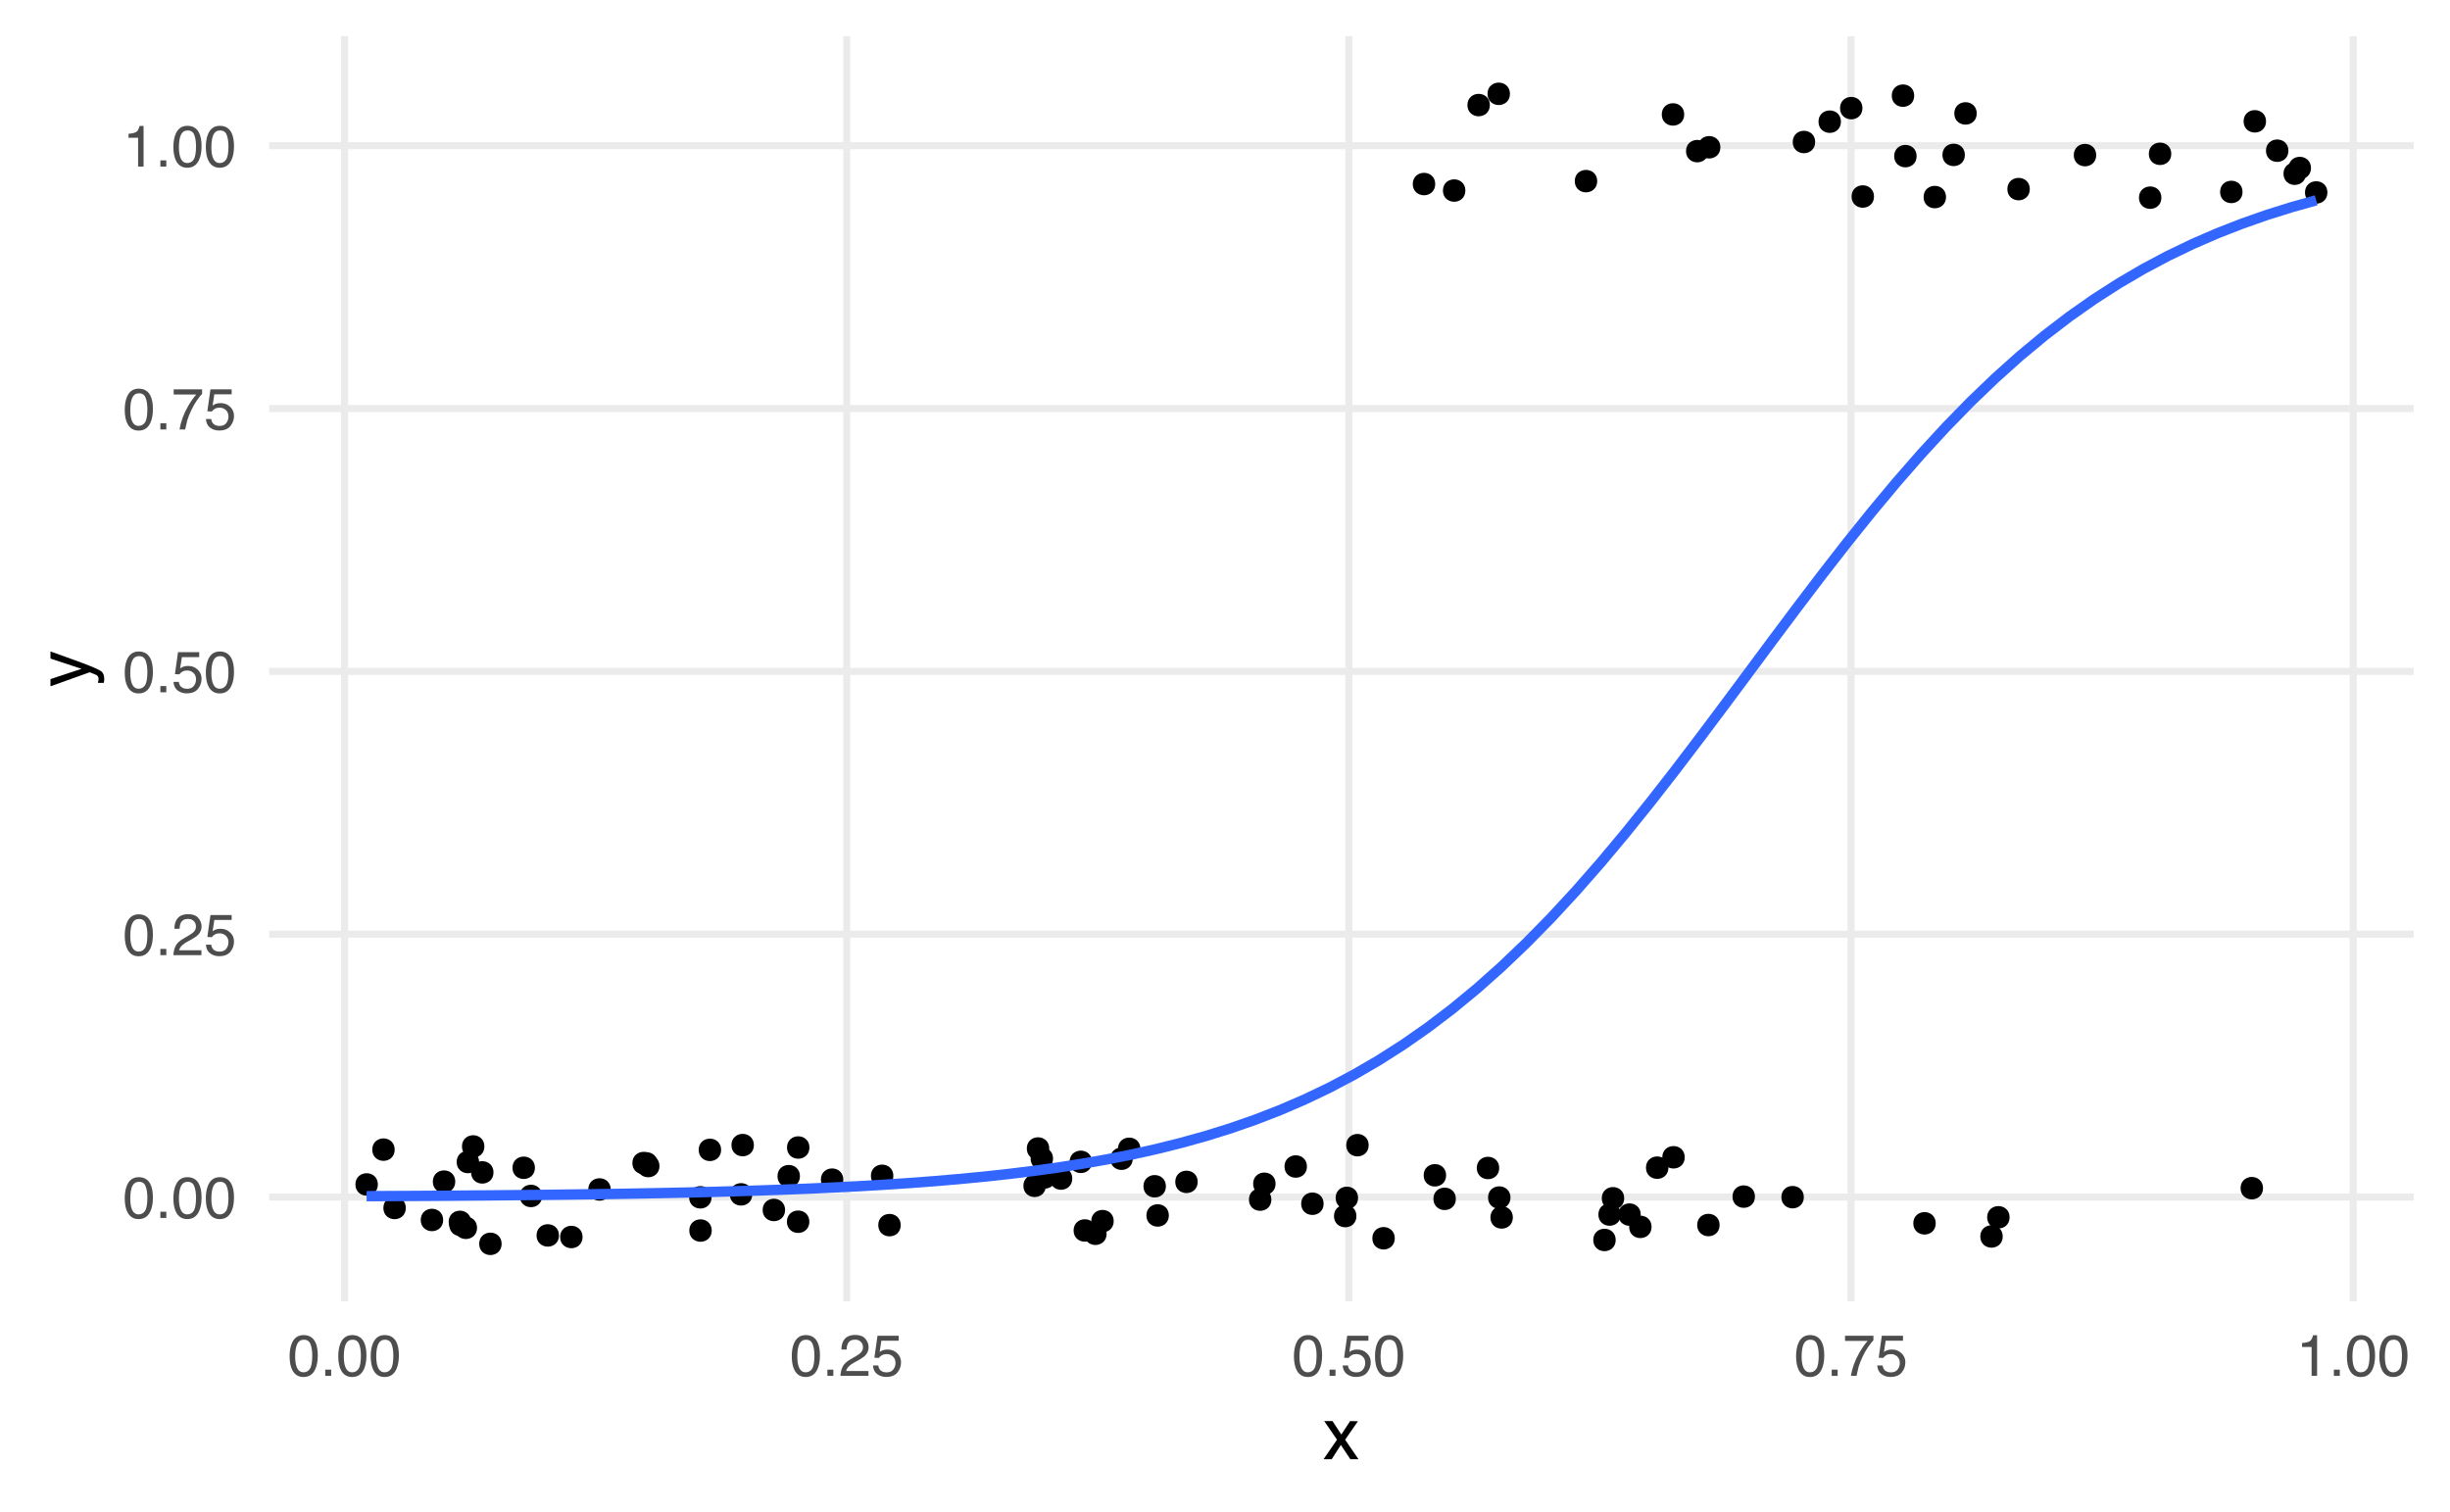 <?xml version="1.0" encoding="UTF-8"?>
<svg xmlns="http://www.w3.org/2000/svg" xmlns:xlink="http://www.w3.org/1999/xlink" width="504pt" height="311pt" viewBox="0 0 504 311" version="1.1">
<defs>
<g>
<symbol overflow="visible" id="glyph0-0">
<path style="stroke:none;" d="M 0.391 0 L 0.391 -8.609 L 7.219 -8.609 L 7.219 0 Z M 6.141 -1.078 L 6.141 -7.531 L 1.469 -7.531 L 1.469 -1.078 Z M 6.141 -1.078 "/>
</symbol>
<symbol overflow="visible" id="glyph0-1">
<path style="stroke:none;" d="M 3.25 -8.391 C 4.332 -8.391 5.117 -7.941 5.609 -7.047 C 5.984 -6.359 6.172 -5.41 6.172 -4.203 C 6.172 -3.066 6 -2.125 5.656 -1.375 C 5.164 -0.301 4.359 0.234 3.234 0.234 C 2.234 0.234 1.484 -0.203 0.984 -1.078 C 0.578 -1.816 0.375 -2.801 0.375 -4.031 C 0.375 -4.977 0.5 -5.797 0.75 -6.484 C 1.207 -7.754 2.039 -8.391 3.25 -8.391 Z M 3.234 -0.734 C 3.785 -0.734 4.223 -0.973 4.547 -1.453 C 4.867 -1.941 5.031 -2.848 5.031 -4.172 C 5.031 -5.117 4.91 -5.898 4.672 -6.516 C 4.441 -7.129 3.988 -7.438 3.312 -7.438 C 2.688 -7.438 2.227 -7.145 1.938 -6.562 C 1.656 -5.977 1.516 -5.117 1.516 -3.984 C 1.516 -3.129 1.609 -2.441 1.797 -1.922 C 2.078 -1.129 2.555 -0.734 3.234 -0.734 Z M 3.234 -0.734 "/>
</symbol>
<symbol overflow="visible" id="glyph0-2">
<path style="stroke:none;" d="M 1.031 -1.281 L 2.25 -1.281 L 2.25 0 L 1.031 0 Z M 1.031 -1.281 "/>
</symbol>
<symbol overflow="visible" id="glyph0-3">
<path style="stroke:none;" d="M 0.375 0 C 0.414 -0.719 0.566 -1.344 0.828 -1.875 C 1.086 -2.414 1.594 -2.906 2.344 -3.344 L 3.469 -4 C 3.969 -4.289 4.32 -4.539 4.531 -4.75 C 4.852 -5.07 5.016 -5.441 5.016 -5.859 C 5.016 -6.348 4.863 -6.734 4.562 -7.016 C 4.27 -7.305 3.883 -7.453 3.406 -7.453 C 2.676 -7.453 2.176 -7.18 1.906 -6.641 C 1.75 -6.336 1.664 -5.93 1.656 -5.422 L 0.578 -5.422 C 0.586 -6.148 0.723 -6.742 0.984 -7.203 C 1.441 -8.016 2.25 -8.422 3.406 -8.422 C 4.363 -8.422 5.062 -8.16 5.5 -7.641 C 5.945 -7.117 6.172 -6.539 6.172 -5.906 C 6.172 -5.238 5.938 -4.664 5.469 -4.188 C 5.195 -3.906 4.707 -3.566 4 -3.172 L 3.188 -2.734 C 2.812 -2.523 2.516 -2.32 2.297 -2.125 C 1.898 -1.789 1.648 -1.414 1.547 -1 L 6.141 -1 L 6.141 0 Z M 0.375 0 "/>
</symbol>
<symbol overflow="visible" id="glyph0-4">
<path style="stroke:none;" d="M 1.484 -2.141 C 1.555 -1.535 1.836 -1.117 2.328 -0.891 C 2.578 -0.773 2.863 -0.719 3.188 -0.719 C 3.812 -0.719 4.273 -0.914 4.578 -1.312 C 4.879 -1.707 5.031 -2.148 5.031 -2.641 C 5.031 -3.223 4.848 -3.676 4.484 -4 C 4.129 -4.32 3.703 -4.484 3.203 -4.484 C 2.836 -4.484 2.523 -4.41 2.266 -4.266 C 2.004 -4.129 1.785 -3.938 1.609 -3.688 L 0.688 -3.734 L 1.328 -8.25 L 5.688 -8.25 L 5.688 -7.234 L 2.125 -7.234 L 1.766 -4.906 C 1.961 -5.051 2.148 -5.16 2.328 -5.234 C 2.641 -5.359 3 -5.422 3.406 -5.422 C 4.176 -5.422 4.828 -5.172 5.359 -4.672 C 5.898 -4.18 6.172 -3.555 6.172 -2.797 C 6.172 -2.004 5.922 -1.301 5.422 -0.688 C 4.93 -0.082 4.148 0.219 3.078 0.219 C 2.398 0.219 1.797 0.023 1.266 -0.359 C 0.742 -0.742 0.453 -1.336 0.391 -2.141 Z M 1.484 -2.141 "/>
</symbol>
<symbol overflow="visible" id="glyph0-5">
<path style="stroke:none;" d="M 6.281 -8.25 L 6.281 -7.328 C 6.008 -7.066 5.648 -6.613 5.203 -5.969 C 4.754 -5.32 4.359 -4.625 4.016 -3.875 C 3.672 -3.133 3.41 -2.469 3.234 -1.875 C 3.129 -1.488 2.984 -0.863 2.797 0 L 1.641 0 C 1.898 -1.602 2.484 -3.195 3.391 -4.781 C 3.93 -5.707 4.492 -6.508 5.078 -7.188 L 0.438 -7.188 L 0.438 -8.25 Z M 6.281 -8.25 "/>
</symbol>
<symbol overflow="visible" id="glyph0-6">
<path style="stroke:none;" d="M 1.156 -5.938 L 1.156 -6.75 C 1.914 -6.82 2.441 -6.945 2.734 -7.125 C 3.035 -7.301 3.266 -7.711 3.422 -8.359 L 4.25 -8.359 L 4.25 0 L 3.125 0 L 3.125 -5.938 Z M 1.156 -5.938 "/>
</symbol>
<symbol overflow="visible" id="glyph1-0">
<path style="stroke:none;" d="M 0.484 0 L 0.484 -10.766 L 9.031 -10.766 L 9.031 0 Z M 7.672 -1.344 L 7.672 -9.406 L 1.828 -9.406 L 1.828 -1.344 Z M 7.672 -1.344 "/>
</symbol>
<symbol overflow="visible" id="glyph1-1">
<path style="stroke:none;" d="M 0.219 -7.844 L 1.922 -7.844 L 3.734 -5.078 L 5.547 -7.844 L 7.156 -7.812 L 4.516 -4.016 L 7.266 0 L 5.594 0 L 3.641 -2.938 L 1.75 0 L 0.078 0 L 2.844 -4.016 Z M 0.219 -7.844 "/>
</symbol>
<symbol overflow="visible" id="glyph2-0">
<path style="stroke:none;" d="M 0 -0.484 L -10.766 -0.484 L -10.766 -9.031 L 0 -9.031 Z M -1.344 -7.672 L -9.406 -7.672 L -9.406 -1.828 L -1.344 -1.828 Z M -1.344 -7.672 "/>
</symbol>
<symbol overflow="visible" id="glyph2-1">
<path style="stroke:none;" d="M -7.844 -5.859 L -7.844 -7.328 C -7.344 -7.141 -6.195 -6.727 -4.406 -6.094 C -3.051 -5.613 -1.953 -5.211 -1.109 -4.891 C 0.891 -4.129 2.109 -3.594 2.547 -3.281 C 2.992 -2.969 3.219 -2.426 3.219 -1.656 C 3.219 -1.477 3.207 -1.336 3.188 -1.234 C 3.176 -1.129 3.148 -1.004 3.109 -0.859 L 1.906 -0.859 C 1.969 -1.086 2.004 -1.254 2.016 -1.359 C 2.035 -1.461 2.047 -1.555 2.047 -1.641 C 2.047 -1.879 2.004 -2.055 1.922 -2.172 C 1.848 -2.285 1.754 -2.383 1.641 -2.469 C 1.598 -2.488 1.395 -2.57 1.031 -2.719 C 0.664 -2.875 0.398 -2.984 0.234 -3.047 L -7.844 -0.156 L -7.844 -1.641 L -1.453 -3.75 Z M -8.031 -3.75 Z M -8.031 -3.75 "/>
</symbol>
</g>
<clipPath id="clip1">
  <path d="M 55.367 245 L 496.531 245 L 496.531 247 L 55.367 247 Z M 55.367 245 "/>
</clipPath>
<clipPath id="clip2">
  <path d="M 55.367 191 L 496.531 191 L 496.531 193 L 55.367 193 Z M 55.367 191 "/>
</clipPath>
<clipPath id="clip3">
  <path d="M 55.367 137 L 496.531 137 L 496.531 139 L 55.367 139 Z M 55.367 137 "/>
</clipPath>
<clipPath id="clip4">
  <path d="M 55.367 83 L 496.531 83 L 496.531 85 L 55.367 85 Z M 55.367 83 "/>
</clipPath>
<clipPath id="clip5">
  <path d="M 55.367 29 L 496.531 29 L 496.531 31 L 55.367 31 Z M 55.367 29 "/>
</clipPath>
<clipPath id="clip6">
  <path d="M 70 7.473 L 72 7.473 L 72 267.73 L 70 267.73 Z M 70 7.473 "/>
</clipPath>
<clipPath id="clip7">
  <path d="M 173 7.473 L 175 7.473 L 175 267.73 L 173 267.73 Z M 173 7.473 "/>
</clipPath>
<clipPath id="clip8">
  <path d="M 276 7.473 L 279 7.473 L 279 267.73 L 276 267.73 Z M 276 7.473 "/>
</clipPath>
<clipPath id="clip9">
  <path d="M 380 7.473 L 382 7.473 L 382 267.73 L 380 267.73 Z M 380 7.473 "/>
</clipPath>
<clipPath id="clip10">
  <path d="M 483 7.473 L 485 7.473 L 485 267.73 L 483 267.73 Z M 483 7.473 "/>
</clipPath>
</defs>
<g id="surface154">
<rect x="0" y="0" width="504" height="311" style="fill:rgb(100%,100%,100%);fill-opacity:1;stroke:none;"/>
<g clip-path="url(#clip1)" clip-rule="nonzero">
<path style="fill:none;stroke-width:1.455;stroke-linecap:butt;stroke-linejoin:round;stroke:rgb(92.157%,92.157%,92.157%);stroke-opacity:1;stroke-miterlimit:10;" d="M 55.367 246.27 L 496.527 246.27 "/>
</g>
<g clip-path="url(#clip2)" clip-rule="nonzero">
<path style="fill:none;stroke-width:1.455;stroke-linecap:butt;stroke-linejoin:round;stroke:rgb(92.157%,92.157%,92.157%);stroke-opacity:1;stroke-miterlimit:10;" d="M 55.367 192.195 L 496.527 192.195 "/>
</g>
<g clip-path="url(#clip3)" clip-rule="nonzero">
<path style="fill:none;stroke-width:1.455;stroke-linecap:butt;stroke-linejoin:round;stroke:rgb(92.157%,92.157%,92.157%);stroke-opacity:1;stroke-miterlimit:10;" d="M 55.367 138.121 L 496.527 138.121 "/>
</g>
<g clip-path="url(#clip4)" clip-rule="nonzero">
<path style="fill:none;stroke-width:1.455;stroke-linecap:butt;stroke-linejoin:round;stroke:rgb(92.157%,92.157%,92.157%);stroke-opacity:1;stroke-miterlimit:10;" d="M 55.367 84.047 L 496.527 84.047 "/>
</g>
<g clip-path="url(#clip5)" clip-rule="nonzero">
<path style="fill:none;stroke-width:1.455;stroke-linecap:butt;stroke-linejoin:round;stroke:rgb(92.157%,92.157%,92.157%);stroke-opacity:1;stroke-miterlimit:10;" d="M 55.367 29.973 L 496.527 29.973 "/>
</g>
<g clip-path="url(#clip6)" clip-rule="nonzero">
<path style="fill:none;stroke-width:1.455;stroke-linecap:butt;stroke-linejoin:round;stroke:rgb(92.157%,92.157%,92.157%);stroke-opacity:1;stroke-miterlimit:10;" d="M 70.883 267.727 L 70.883 7.473 "/>
</g>
<g clip-path="url(#clip7)" clip-rule="nonzero">
<path style="fill:none;stroke-width:1.455;stroke-linecap:butt;stroke-linejoin:round;stroke:rgb(92.157%,92.157%,92.157%);stroke-opacity:1;stroke-miterlimit:10;" d="M 174.184 267.727 L 174.184 7.473 "/>
</g>
<g clip-path="url(#clip8)" clip-rule="nonzero">
<path style="fill:none;stroke-width:1.455;stroke-linecap:butt;stroke-linejoin:round;stroke:rgb(92.157%,92.157%,92.157%);stroke-opacity:1;stroke-miterlimit:10;" d="M 277.484 267.727 L 277.484 7.473 "/>
</g>
<g clip-path="url(#clip9)" clip-rule="nonzero">
<path style="fill:none;stroke-width:1.455;stroke-linecap:butt;stroke-linejoin:round;stroke:rgb(92.157%,92.157%,92.157%);stroke-opacity:1;stroke-miterlimit:10;" d="M 380.785 267.727 L 380.785 7.473 "/>
</g>
<g clip-path="url(#clip10)" clip-rule="nonzero">
<path style="fill:none;stroke-width:1.455;stroke-linecap:butt;stroke-linejoin:round;stroke:rgb(92.157%,92.157%,92.157%);stroke-opacity:1;stroke-miterlimit:10;" d="M 484.086 267.727 L 484.086 7.473 "/>
</g>
<path style="fill-rule:nonzero;fill:rgb(0%,0%,0%);fill-opacity:1;stroke-width:0.709;stroke-linecap:round;stroke-linejoin:round;stroke:rgb(0%,0%,0%);stroke-opacity:1;stroke-miterlimit:10;" d="M 470.406 31.004 C 470.406 33.609 466.496 33.609 466.496 31.004 C 466.496 28.395 470.406 28.395 470.406 31.004 "/>
<path style="fill-rule:nonzero;fill:rgb(0%,0%,0%);fill-opacity:1;stroke-width:0.709;stroke-linecap:round;stroke-linejoin:round;stroke:rgb(0%,0%,0%);stroke-opacity:1;stroke-miterlimit:10;" d="M 239.488 244.055 C 239.488 246.66 235.578 246.66 235.578 244.055 C 235.578 241.449 239.488 241.449 239.488 244.055 "/>
<path style="fill-rule:nonzero;fill:rgb(0%,0%,0%);fill-opacity:1;stroke-width:0.709;stroke-linecap:round;stroke-linejoin:round;stroke:rgb(0%,0%,0%);stroke-opacity:1;stroke-miterlimit:10;" d="M 227.297 253.828 C 227.297 256.434 223.387 256.434 223.387 253.828 C 223.387 251.223 227.297 251.223 227.297 253.828 "/>
<path style="fill-rule:nonzero;fill:rgb(0%,0%,0%);fill-opacity:1;stroke-width:0.709;stroke-linecap:round;stroke-linejoin:round;stroke:rgb(0%,0%,0%);stroke-opacity:1;stroke-miterlimit:10;" d="M 134.918 239.348 C 134.918 241.957 131.008 241.957 131.008 239.348 C 131.008 236.742 134.918 236.742 134.918 239.348 "/>
<path style="fill-rule:nonzero;fill:rgb(0%,0%,0%);fill-opacity:1;stroke-width:0.709;stroke-linecap:round;stroke-linejoin:round;stroke:rgb(0%,0%,0%);stroke-opacity:1;stroke-miterlimit:10;" d="M 299.137 246.641 C 299.137 249.25 295.227 249.25 295.227 246.641 C 295.227 244.035 299.137 244.035 299.137 246.641 "/>
<path style="fill-rule:nonzero;fill:rgb(0%,0%,0%);fill-opacity:1;stroke-width:0.709;stroke-linecap:round;stroke-linejoin:round;stroke:rgb(0%,0%,0%);stroke-opacity:1;stroke-miterlimit:10;" d="M 444.277 40.668 C 444.277 43.273 440.367 43.273 440.367 40.668 C 440.367 38.062 444.277 38.062 444.277 40.668 "/>
<path style="fill-rule:nonzero;fill:rgb(0%,0%,0%);fill-opacity:1;stroke-width:0.709;stroke-linecap:round;stroke-linejoin:round;stroke:rgb(0%,0%,0%);stroke-opacity:1;stroke-miterlimit:10;" d="M 102.84 255.898 C 102.84 258.504 98.93 258.504 98.93 255.898 C 98.93 253.293 102.84 253.293 102.84 255.898 "/>
<path style="fill-rule:nonzero;fill:rgb(0%,0%,0%);fill-opacity:1;stroke-width:0.709;stroke-linecap:round;stroke-linejoin:round;stroke:rgb(0%,0%,0%);stroke-opacity:1;stroke-miterlimit:10;" d="M 77.379 243.68 C 77.379 246.285 73.469 246.285 73.469 243.68 C 73.469 241.07 77.379 241.07 77.379 243.68 "/>
<path style="fill-rule:nonzero;fill:rgb(0%,0%,0%);fill-opacity:1;stroke-width:0.709;stroke-linecap:round;stroke-linejoin:round;stroke:rgb(0%,0%,0%);stroke-opacity:1;stroke-miterlimit:10;" d="M 125.281 244.711 C 125.281 247.316 121.371 247.316 121.371 244.711 C 121.371 242.105 125.281 242.105 125.281 244.711 "/>
<path style="fill-rule:nonzero;fill:rgb(0%,0%,0%);fill-opacity:1;stroke-width:0.709;stroke-linecap:round;stroke-linejoin:round;stroke:rgb(0%,0%,0%);stroke-opacity:1;stroke-miterlimit:10;" d="M 114.641 254.168 C 114.641 256.773 110.73 256.773 110.73 254.168 C 110.73 251.562 114.641 251.562 114.641 254.168 "/>
<path style="fill-rule:nonzero;fill:rgb(0%,0%,0%);fill-opacity:1;stroke-width:0.709;stroke-linecap:round;stroke-linejoin:round;stroke:rgb(0%,0%,0%);stroke-opacity:1;stroke-miterlimit:10;" d="M 83.129 248.523 C 83.129 251.129 79.219 251.129 79.219 248.523 C 79.219 245.918 83.129 245.918 83.129 248.523 "/>
<path style="fill-rule:nonzero;fill:rgb(0%,0%,0%);fill-opacity:1;stroke-width:0.709;stroke-linecap:round;stroke-linejoin:round;stroke:rgb(0%,0%,0%);stroke-opacity:1;stroke-miterlimit:10;" d="M 214.789 243.961 C 214.789 246.57 210.879 246.57 210.879 243.961 C 210.879 241.355 214.789 241.355 214.789 243.961 "/>
<path style="fill-rule:nonzero;fill:rgb(0%,0%,0%);fill-opacity:1;stroke-width:0.709;stroke-linecap:round;stroke-linejoin:round;stroke:rgb(0%,0%,0%);stroke-opacity:1;stroke-miterlimit:10;" d="M 109.688 240.25 C 109.688 242.855 105.777 242.855 105.777 240.25 C 105.777 237.645 109.688 237.645 109.688 240.25 "/>
<path style="fill-rule:nonzero;fill:rgb(0%,0%,0%);fill-opacity:1;stroke-width:0.709;stroke-linecap:round;stroke-linejoin:round;stroke:rgb(0%,0%,0%);stroke-opacity:1;stroke-miterlimit:10;" d="M 216.273 238.348 C 216.273 240.953 212.363 240.953 212.363 238.348 C 212.363 235.742 216.273 235.742 216.273 238.348 "/>
<path style="fill-rule:nonzero;fill:rgb(0%,0%,0%);fill-opacity:1;stroke-width:0.709;stroke-linecap:round;stroke-linejoin:round;stroke:rgb(0%,0%,0%);stroke-opacity:1;stroke-miterlimit:10;" d="M 382.781 22.242 C 382.781 24.852 378.875 24.852 378.875 22.242 C 378.875 19.637 382.781 19.637 382.781 22.242 "/>
<path style="fill-rule:nonzero;fill:rgb(0%,0%,0%);fill-opacity:1;stroke-width:0.709;stroke-linecap:round;stroke-linejoin:round;stroke:rgb(0%,0%,0%);stroke-opacity:1;stroke-miterlimit:10;" d="M 271.934 247.648 C 271.934 250.254 268.023 250.254 268.023 247.648 C 268.023 245.039 271.934 245.039 271.934 247.648 "/>
<path style="fill-rule:nonzero;fill:rgb(0%,0%,0%);fill-opacity:1;stroke-width:0.709;stroke-linecap:round;stroke-linejoin:round;stroke:rgb(0%,0%,0%);stroke-opacity:1;stroke-miterlimit:10;" d="M 183.422 241.902 C 183.422 244.508 179.512 244.508 179.512 241.902 C 179.512 239.297 183.422 239.297 183.422 241.902 "/>
<path style="fill-rule:nonzero;fill:rgb(0%,0%,0%);fill-opacity:1;stroke-width:0.709;stroke-linecap:round;stroke-linejoin:round;stroke:rgb(0%,0%,0%);stroke-opacity:1;stroke-miterlimit:10;" d="M 385.156 40.43 C 385.156 43.035 381.246 43.035 381.246 40.43 C 381.246 37.82 385.156 37.82 385.156 40.43 "/>
<path style="fill-rule:nonzero;fill:rgb(0%,0%,0%);fill-opacity:1;stroke-width:0.709;stroke-linecap:round;stroke-linejoin:round;stroke:rgb(0%,0%,0%);stroke-opacity:1;stroke-miterlimit:10;" d="M 93.301 243.098 C 93.301 245.703 89.391 245.703 89.391 243.098 C 89.391 240.488 93.301 240.488 93.301 243.098 "/>
<path style="fill-rule:nonzero;fill:rgb(0%,0%,0%);fill-opacity:1;stroke-width:0.709;stroke-linecap:round;stroke-linejoin:round;stroke:rgb(0%,0%,0%);stroke-opacity:1;stroke-miterlimit:10;" d="M 399.973 40.543 C 399.973 43.148 396.062 43.148 396.062 40.543 C 396.062 37.938 399.973 37.938 399.973 40.543 "/>
<path style="fill-rule:nonzero;fill:rgb(0%,0%,0%);fill-opacity:1;stroke-width:0.709;stroke-linecap:round;stroke-linejoin:round;stroke:rgb(0%,0%,0%);stroke-opacity:1;stroke-miterlimit:10;" d="M 262.051 243.539 C 262.051 246.145 258.141 246.145 258.141 243.539 C 258.141 240.934 262.051 240.934 262.051 243.539 "/>
<path style="fill-rule:nonzero;fill:rgb(0%,0%,0%);fill-opacity:1;stroke-width:0.709;stroke-linecap:round;stroke-linejoin:round;stroke:rgb(0%,0%,0%);stroke-opacity:1;stroke-miterlimit:10;" d="M 166.16 236.082 C 166.16 238.688 162.25 238.688 162.25 236.082 C 162.25 233.477 166.16 233.477 166.16 236.082 "/>
<path style="fill-rule:nonzero;fill:rgb(0%,0%,0%);fill-opacity:1;stroke-width:0.709;stroke-linecap:round;stroke-linejoin:round;stroke:rgb(0%,0%,0%);stroke-opacity:1;stroke-miterlimit:10;" d="M 279.023 246.441 C 279.023 249.047 275.113 249.047 275.113 246.441 C 275.113 243.836 279.023 243.836 279.023 246.441 "/>
<path style="fill-rule:nonzero;fill:rgb(0%,0%,0%);fill-opacity:1;stroke-width:0.709;stroke-linecap:round;stroke-linejoin:round;stroke:rgb(0%,0%,0%);stroke-opacity:1;stroke-miterlimit:10;" d="M 413.051 250.438 C 413.051 253.043 409.141 253.043 409.141 250.438 C 409.141 247.832 413.051 247.832 413.051 250.438 "/>
<path style="fill-rule:nonzero;fill:rgb(0%,0%,0%);fill-opacity:1;stroke-width:0.709;stroke-linecap:round;stroke-linejoin:round;stroke:rgb(0%,0%,0%);stroke-opacity:1;stroke-miterlimit:10;" d="M 146.027 246.324 C 146.027 248.934 142.117 248.934 142.117 246.324 C 142.117 243.719 146.027 243.719 146.027 246.324 "/>
<path style="fill-rule:nonzero;fill:rgb(0%,0%,0%);fill-opacity:1;stroke-width:0.709;stroke-linecap:round;stroke-linejoin:round;stroke:rgb(0%,0%,0%);stroke-opacity:1;stroke-miterlimit:10;" d="M 393.426 19.68 C 393.426 22.285 389.516 22.285 389.516 19.68 C 389.516 17.07 393.426 17.07 393.426 19.68 "/>
<path style="fill-rule:nonzero;fill:rgb(0%,0%,0%);fill-opacity:1;stroke-width:0.709;stroke-linecap:round;stroke-linejoin:round;stroke:rgb(0%,0%,0%);stroke-opacity:1;stroke-miterlimit:10;" d="M 294.891 37.863 C 294.891 40.473 290.98 40.473 290.98 37.863 C 290.98 35.258 294.891 35.258 294.891 37.863 "/>
<path style="fill-rule:nonzero;fill:rgb(0%,0%,0%);fill-opacity:1;stroke-width:0.709;stroke-linecap:round;stroke-linejoin:round;stroke:rgb(0%,0%,0%);stroke-opacity:1;stroke-miterlimit:10;" d="M 147.992 236.566 C 147.992 239.172 144.082 239.172 144.082 236.566 C 144.082 233.961 147.992 233.961 147.992 236.566 "/>
<path style="fill-rule:nonzero;fill:rgb(0%,0%,0%);fill-opacity:1;stroke-width:0.709;stroke-linecap:round;stroke-linejoin:round;stroke:rgb(0%,0%,0%);stroke-opacity:1;stroke-miterlimit:10;" d="M 353.555 30.301 C 353.555 32.906 349.648 32.906 349.648 30.301 C 349.648 27.695 353.555 27.695 353.555 30.301 "/>
<path style="fill-rule:nonzero;fill:rgb(0%,0%,0%);fill-opacity:1;stroke-width:0.709;stroke-linecap:round;stroke-linejoin:round;stroke:rgb(0%,0%,0%);stroke-opacity:1;stroke-miterlimit:10;" d="M 308.055 240.293 C 308.055 242.898 304.148 242.898 304.148 240.293 C 304.148 237.688 308.055 237.688 308.055 240.293 "/>
<path style="fill-rule:nonzero;fill:rgb(0%,0%,0%);fill-opacity:1;stroke-width:0.709;stroke-linecap:round;stroke-linejoin:round;stroke:rgb(0%,0%,0%);stroke-opacity:1;stroke-miterlimit:10;" d="M 460.969 39.488 C 460.969 42.094 457.059 42.094 457.059 39.488 C 457.059 36.883 460.969 36.883 460.969 39.488 "/>
<path style="fill-rule:nonzero;fill:rgb(0%,0%,0%);fill-opacity:1;stroke-width:0.709;stroke-linecap:round;stroke-linejoin:round;stroke:rgb(0%,0%,0%);stroke-opacity:1;stroke-miterlimit:10;" d="M 465.184 244.445 C 465.184 247.051 461.273 247.051 461.273 244.445 C 461.273 241.84 465.184 241.84 465.184 244.445 "/>
<path style="fill-rule:nonzero;fill:rgb(0%,0%,0%);fill-opacity:1;stroke-width:0.709;stroke-linecap:round;stroke-linejoin:round;stroke:rgb(0%,0%,0%);stroke-opacity:1;stroke-miterlimit:10;" d="M 306.133 21.617 C 306.133 24.223 302.223 24.223 302.223 21.617 C 302.223 19.012 306.133 19.012 306.133 21.617 "/>
<path style="fill-rule:nonzero;fill:rgb(0%,0%,0%);fill-opacity:1;stroke-width:0.709;stroke-linecap:round;stroke-linejoin:round;stroke:rgb(0%,0%,0%);stroke-opacity:1;stroke-miterlimit:10;" d="M 351.102 31.094 C 351.102 33.699 347.191 33.699 347.191 31.094 C 347.191 28.484 351.102 28.484 351.102 31.094 "/>
<path style="fill-rule:nonzero;fill:rgb(0%,0%,0%);fill-opacity:1;stroke-width:0.709;stroke-linecap:round;stroke-linejoin:round;stroke:rgb(0%,0%,0%);stroke-opacity:1;stroke-miterlimit:10;" d="M 286.574 254.754 C 286.574 257.359 282.664 257.359 282.664 254.754 C 282.664 252.145 286.574 252.145 286.574 254.754 "/>
<path style="fill-rule:nonzero;fill:rgb(0%,0%,0%);fill-opacity:1;stroke-width:0.709;stroke-linecap:round;stroke-linejoin:round;stroke:rgb(0%,0%,0%);stroke-opacity:1;stroke-miterlimit:10;" d="M 328.215 37.266 C 328.215 39.871 324.305 39.871 324.305 37.266 C 324.305 34.656 328.215 34.656 328.215 37.266 "/>
<path style="fill-rule:nonzero;fill:rgb(0%,0%,0%);fill-opacity:1;stroke-width:0.709;stroke-linecap:round;stroke-linejoin:round;stroke:rgb(0%,0%,0%);stroke-opacity:1;stroke-miterlimit:10;" d="M 96.691 252.008 C 96.691 254.617 92.785 254.617 92.785 252.008 C 92.785 249.402 96.691 249.402 96.691 252.008 "/>
<path style="fill-rule:nonzero;fill:rgb(0%,0%,0%);fill-opacity:1;stroke-width:0.709;stroke-linecap:round;stroke-linejoin:round;stroke:rgb(0%,0%,0%);stroke-opacity:1;stroke-miterlimit:10;" d="M 333.77 246.523 C 333.77 249.133 329.859 249.133 329.859 246.523 C 329.859 243.918 333.77 243.918 333.77 246.523 "/>
<path style="fill-rule:nonzero;fill:rgb(0%,0%,0%);fill-opacity:1;stroke-width:0.709;stroke-linecap:round;stroke-linejoin:round;stroke:rgb(0%,0%,0%);stroke-opacity:1;stroke-miterlimit:10;" d="M 246.031 243.152 C 246.031 245.758 242.121 245.758 242.121 243.152 C 242.121 240.547 246.031 240.547 246.031 243.152 "/>
<path style="fill-rule:nonzero;fill:rgb(0%,0%,0%);fill-opacity:1;stroke-width:0.709;stroke-linecap:round;stroke-linejoin:round;stroke:rgb(0%,0%,0%);stroke-opacity:1;stroke-miterlimit:10;" d="M 146.062 253.164 C 146.062 255.77 142.152 255.77 142.152 253.164 C 142.152 250.559 146.062 250.559 146.062 253.164 "/>
<path style="fill-rule:nonzero;fill:rgb(0%,0%,0%);fill-opacity:1;stroke-width:0.709;stroke-linecap:round;stroke-linejoin:round;stroke:rgb(0%,0%,0%);stroke-opacity:1;stroke-miterlimit:10;" d="M 474.012 35.738 C 474.012 38.344 470.102 38.344 470.102 35.738 C 470.102 33.129 474.012 33.129 474.012 35.738 "/>
<path style="fill-rule:nonzero;fill:rgb(0%,0%,0%);fill-opacity:1;stroke-width:0.709;stroke-linecap:round;stroke-linejoin:round;stroke:rgb(0%,0%,0%);stroke-opacity:1;stroke-miterlimit:10;" d="M 278.684 250.188 C 278.684 252.793 274.773 252.793 274.773 250.188 C 274.773 247.582 278.684 247.582 278.684 250.188 "/>
<path style="fill-rule:nonzero;fill:rgb(0%,0%,0%);fill-opacity:1;stroke-width:0.709;stroke-linecap:round;stroke-linejoin:round;stroke:rgb(0%,0%,0%);stroke-opacity:1;stroke-miterlimit:10;" d="M 154.402 245.719 C 154.402 248.328 150.492 248.328 150.492 245.719 C 150.492 243.113 154.402 243.113 154.402 245.719 "/>
<path style="fill-rule:nonzero;fill:rgb(0%,0%,0%);fill-opacity:1;stroke-width:0.709;stroke-linecap:round;stroke-linejoin:round;stroke:rgb(0%,0%,0%);stroke-opacity:1;stroke-miterlimit:10;" d="M 134.352 239.281 C 134.352 241.887 130.441 241.887 130.441 239.281 C 130.441 236.676 134.352 236.676 134.352 239.281 "/>
<path style="fill-rule:nonzero;fill:rgb(0%,0%,0%);fill-opacity:1;stroke-width:0.709;stroke-linecap:round;stroke-linejoin:round;stroke:rgb(0%,0%,0%);stroke-opacity:1;stroke-miterlimit:10;" d="M 446.309 31.645 C 446.309 34.25 442.398 34.25 442.398 31.645 C 442.398 29.039 446.309 29.039 446.309 31.645 "/>
<path style="fill-rule:nonzero;fill:rgb(0%,0%,0%);fill-opacity:1;stroke-width:0.709;stroke-linecap:round;stroke-linejoin:round;stroke:rgb(0%,0%,0%);stroke-opacity:1;stroke-miterlimit:10;" d="M 224.293 239.031 C 224.293 241.637 220.383 241.637 220.383 239.031 C 220.383 236.422 224.293 236.422 224.293 239.031 "/>
<path style="fill-rule:nonzero;fill:rgb(0%,0%,0%);fill-opacity:1;stroke-width:0.709;stroke-linecap:round;stroke-linejoin:round;stroke:rgb(0%,0%,0%);stroke-opacity:1;stroke-miterlimit:10;" d="M 337.172 249.883 C 337.172 252.488 333.262 252.488 333.262 249.883 C 333.262 247.277 337.172 247.277 337.172 249.883 "/>
<path style="fill-rule:nonzero;fill:rgb(0%,0%,0%);fill-opacity:1;stroke-width:0.709;stroke-linecap:round;stroke-linejoin:round;stroke:rgb(0%,0%,0%);stroke-opacity:1;stroke-miterlimit:10;" d="M 353.398 252.027 C 353.398 254.637 349.488 254.637 349.488 252.027 C 349.488 249.422 353.398 249.422 353.398 252.027 "/>
<path style="fill-rule:nonzero;fill:rgb(0%,0%,0%);fill-opacity:1;stroke-width:0.709;stroke-linecap:round;stroke-linejoin:round;stroke:rgb(0%,0%,0%);stroke-opacity:1;stroke-miterlimit:10;" d="M 225.117 253.148 C 225.117 255.754 221.207 255.754 221.207 253.148 C 221.207 250.543 225.117 250.543 225.117 253.148 "/>
<path style="fill-rule:nonzero;fill:rgb(0%,0%,0%);fill-opacity:1;stroke-width:0.709;stroke-linecap:round;stroke-linejoin:round;stroke:rgb(0%,0%,0%);stroke-opacity:1;stroke-miterlimit:10;" d="M 101.168 241.199 C 101.168 243.805 97.258 243.805 97.258 241.199 C 97.258 238.594 101.168 238.594 101.168 241.199 "/>
<path style="fill-rule:nonzero;fill:rgb(0%,0%,0%);fill-opacity:1;stroke-width:0.709;stroke-linecap:round;stroke-linejoin:round;stroke:rgb(0%,0%,0%);stroke-opacity:1;stroke-miterlimit:10;" d="M 411.637 254.383 C 411.637 256.988 407.727 256.988 407.727 254.383 C 407.727 251.777 411.637 251.777 411.637 254.383 "/>
<path style="fill-rule:nonzero;fill:rgb(0%,0%,0%);fill-opacity:1;stroke-width:0.709;stroke-linecap:round;stroke-linejoin:round;stroke:rgb(0%,0%,0%);stroke-opacity:1;stroke-miterlimit:10;" d="M 332.02 255.102 C 332.02 257.707 328.109 257.707 328.109 255.102 C 328.109 252.496 332.02 252.496 332.02 255.102 "/>
<path style="fill-rule:nonzero;fill:rgb(0%,0%,0%);fill-opacity:1;stroke-width:0.709;stroke-linecap:round;stroke-linejoin:round;stroke:rgb(0%,0%,0%);stroke-opacity:1;stroke-miterlimit:10;" d="M 373.051 29.215 C 373.051 31.82 369.141 31.82 369.141 29.215 C 369.141 26.609 373.051 26.609 373.051 29.215 "/>
<path style="fill-rule:nonzero;fill:rgb(0%,0%,0%);fill-opacity:1;stroke-width:0.709;stroke-linecap:round;stroke-linejoin:round;stroke:rgb(0%,0%,0%);stroke-opacity:1;stroke-miterlimit:10;" d="M 173.129 242.691 C 173.129 245.301 169.219 245.301 169.219 242.691 C 169.219 240.086 173.129 240.086 173.129 242.691 "/>
<path style="fill-rule:nonzero;fill:rgb(0%,0%,0%);fill-opacity:1;stroke-width:0.709;stroke-linecap:round;stroke-linejoin:round;stroke:rgb(0%,0%,0%);stroke-opacity:1;stroke-miterlimit:10;" d="M 154.734 235.582 C 154.734 238.191 150.824 238.191 150.824 235.582 C 150.824 232.977 154.734 232.977 154.734 235.582 "/>
<path style="fill-rule:nonzero;fill:rgb(0%,0%,0%);fill-opacity:1;stroke-width:0.709;stroke-linecap:round;stroke-linejoin:round;stroke:rgb(0%,0%,0%);stroke-opacity:1;stroke-miterlimit:10;" d="M 240.098 250.059 C 240.098 252.664 236.188 252.664 236.188 250.059 C 236.188 247.449 240.098 247.449 240.098 250.059 "/>
<path style="fill-rule:nonzero;fill:rgb(0%,0%,0%);fill-opacity:1;stroke-width:0.709;stroke-linecap:round;stroke-linejoin:round;stroke:rgb(0%,0%,0%);stroke-opacity:1;stroke-miterlimit:10;" d="M 310.266 19.301 C 310.266 21.91 306.355 21.91 306.355 19.301 C 306.355 16.695 310.266 16.695 310.266 19.301 "/>
<path style="fill-rule:nonzero;fill:rgb(0%,0%,0%);fill-opacity:1;stroke-width:0.709;stroke-linecap:round;stroke-linejoin:round;stroke:rgb(0%,0%,0%);stroke-opacity:1;stroke-miterlimit:10;" d="M 342.863 240.227 C 342.863 242.836 338.953 242.836 338.953 240.227 C 338.953 237.621 342.863 237.621 342.863 240.227 "/>
<path style="fill-rule:nonzero;fill:rgb(0%,0%,0%);fill-opacity:1;stroke-width:0.709;stroke-linecap:round;stroke-linejoin:round;stroke:rgb(0%,0%,0%);stroke-opacity:1;stroke-miterlimit:10;" d="M 333.074 249.875 C 333.074 252.48 329.164 252.48 329.164 249.875 C 329.164 247.27 333.074 247.27 333.074 249.875 "/>
<path style="fill-rule:nonzero;fill:rgb(0%,0%,0%);fill-opacity:1;stroke-width:0.709;stroke-linecap:round;stroke-linejoin:round;stroke:rgb(0%,0%,0%);stroke-opacity:1;stroke-miterlimit:10;" d="M 346.113 23.543 C 346.113 26.148 342.203 26.148 342.203 23.543 C 342.203 20.938 346.113 20.938 346.113 23.543 "/>
<path style="fill-rule:nonzero;fill:rgb(0%,0%,0%);fill-opacity:1;stroke-width:0.709;stroke-linecap:round;stroke-linejoin:round;stroke:rgb(0%,0%,0%);stroke-opacity:1;stroke-miterlimit:10;" d="M 360.664 246.18 C 360.664 248.789 356.754 248.789 356.754 246.18 C 356.754 243.574 360.664 243.574 360.664 246.18 "/>
<path style="fill-rule:nonzero;fill:rgb(0%,0%,0%);fill-opacity:1;stroke-width:0.709;stroke-linecap:round;stroke-linejoin:round;stroke:rgb(0%,0%,0%);stroke-opacity:1;stroke-miterlimit:10;" d="M 478.43 39.598 C 478.43 42.203 474.52 42.203 474.52 39.598 C 474.52 36.988 478.43 36.988 478.43 39.598 "/>
<path style="fill-rule:nonzero;fill:rgb(0%,0%,0%);fill-opacity:1;stroke-width:0.709;stroke-linecap:round;stroke-linejoin:round;stroke:rgb(0%,0%,0%);stroke-opacity:1;stroke-miterlimit:10;" d="M 406.289 23.332 C 406.289 25.941 402.383 25.941 402.383 23.332 C 402.383 20.727 406.289 20.727 406.289 23.332 "/>
<path style="fill-rule:nonzero;fill:rgb(0%,0%,0%);fill-opacity:1;stroke-width:0.709;stroke-linecap:round;stroke-linejoin:round;stroke:rgb(0%,0%,0%);stroke-opacity:1;stroke-miterlimit:10;" d="M 310.375 246.375 C 310.375 248.984 306.465 248.984 306.465 246.375 C 306.465 243.77 310.375 243.77 310.375 246.375 "/>
<path style="fill-rule:nonzero;fill:rgb(0%,0%,0%);fill-opacity:1;stroke-width:0.709;stroke-linecap:round;stroke-linejoin:round;stroke:rgb(0%,0%,0%);stroke-opacity:1;stroke-miterlimit:10;" d="M 261.188 246.797 C 261.188 249.406 257.277 249.406 257.277 246.797 C 257.277 244.191 261.188 244.191 261.188 246.797 "/>
<path style="fill-rule:nonzero;fill:rgb(0%,0%,0%);fill-opacity:1;stroke-width:0.709;stroke-linecap:round;stroke-linejoin:round;stroke:rgb(0%,0%,0%);stroke-opacity:1;stroke-miterlimit:10;" d="M 301.094 39.203 C 301.094 41.809 297.184 41.809 297.184 39.203 C 297.184 36.598 301.094 36.598 301.094 39.203 "/>
<path style="fill-rule:nonzero;fill:rgb(0%,0%,0%);fill-opacity:1;stroke-width:0.709;stroke-linecap:round;stroke-linejoin:round;stroke:rgb(0%,0%,0%);stroke-opacity:1;stroke-miterlimit:10;" d="M 98.203 239.066 C 98.203 241.672 94.297 241.672 94.297 239.066 C 94.297 236.461 98.203 236.461 98.203 239.066 "/>
<path style="fill-rule:nonzero;fill:rgb(0%,0%,0%);fill-opacity:1;stroke-width:0.709;stroke-linecap:round;stroke-linejoin:round;stroke:rgb(0%,0%,0%);stroke-opacity:1;stroke-miterlimit:10;" d="M 234.246 236.348 C 234.246 238.957 230.336 238.957 230.336 236.348 C 230.336 233.742 234.246 233.742 234.246 236.348 "/>
<path style="fill-rule:nonzero;fill:rgb(0%,0%,0%);fill-opacity:1;stroke-width:0.709;stroke-linecap:round;stroke-linejoin:round;stroke:rgb(0%,0%,0%);stroke-opacity:1;stroke-miterlimit:10;" d="M 268.504 239.988 C 268.504 242.598 264.594 242.598 264.594 239.988 C 264.594 237.383 268.504 237.383 268.504 239.988 "/>
<path style="fill-rule:nonzero;fill:rgb(0%,0%,0%);fill-opacity:1;stroke-width:0.709;stroke-linecap:round;stroke-linejoin:round;stroke:rgb(0%,0%,0%);stroke-opacity:1;stroke-miterlimit:10;" d="M 119.488 254.492 C 119.488 257.098 115.578 257.098 115.578 254.492 C 115.578 251.887 119.488 251.887 119.488 254.492 "/>
<path style="fill-rule:nonzero;fill:rgb(0%,0%,0%);fill-opacity:1;stroke-width:0.709;stroke-linecap:round;stroke-linejoin:round;stroke:rgb(0%,0%,0%);stroke-opacity:1;stroke-miterlimit:10;" d="M 164.207 241.98 C 164.207 244.586 160.297 244.586 160.297 241.98 C 160.297 239.371 164.207 239.371 164.207 241.98 "/>
<path style="fill-rule:nonzero;fill:rgb(0%,0%,0%);fill-opacity:1;stroke-width:0.709;stroke-linecap:round;stroke-linejoin:round;stroke:rgb(0%,0%,0%);stroke-opacity:1;stroke-miterlimit:10;" d="M 370.719 246.297 C 370.719 248.902 366.809 248.902 366.809 246.297 C 366.809 243.691 370.719 243.691 370.719 246.297 "/>
<path style="fill-rule:nonzero;fill:rgb(0%,0%,0%);fill-opacity:1;stroke-width:0.709;stroke-linecap:round;stroke-linejoin:round;stroke:rgb(0%,0%,0%);stroke-opacity:1;stroke-miterlimit:10;" d="M 96.559 251.383 C 96.559 253.988 92.648 253.988 92.648 251.383 C 92.648 248.777 96.559 248.777 96.559 251.383 "/>
<path style="fill-rule:nonzero;fill:rgb(0%,0%,0%);fill-opacity:1;stroke-width:0.709;stroke-linecap:round;stroke-linejoin:round;stroke:rgb(0%,0%,0%);stroke-opacity:1;stroke-miterlimit:10;" d="M 220.23 242.469 C 220.23 245.074 216.32 245.074 216.32 242.469 C 216.32 239.859 220.23 239.859 220.23 242.469 "/>
<path style="fill-rule:nonzero;fill:rgb(0%,0%,0%);fill-opacity:1;stroke-width:0.709;stroke-linecap:round;stroke-linejoin:round;stroke:rgb(0%,0%,0%);stroke-opacity:1;stroke-miterlimit:10;" d="M 397.855 251.676 C 397.855 254.285 393.945 254.285 393.945 251.676 C 393.945 249.07 397.855 249.07 397.855 251.676 "/>
<path style="fill-rule:nonzero;fill:rgb(0%,0%,0%);fill-opacity:1;stroke-width:0.709;stroke-linecap:round;stroke-linejoin:round;stroke:rgb(0%,0%,0%);stroke-opacity:1;stroke-miterlimit:10;" d="M 97.781 252.602 C 97.781 255.207 93.875 255.207 93.875 252.602 C 93.875 249.996 97.781 249.996 97.781 252.602 "/>
<path style="fill-rule:nonzero;fill:rgb(0%,0%,0%);fill-opacity:1;stroke-width:0.709;stroke-linecap:round;stroke-linejoin:round;stroke:rgb(0%,0%,0%);stroke-opacity:1;stroke-miterlimit:10;" d="M 339.398 252.406 C 339.398 255.016 335.492 255.016 335.492 252.406 C 335.492 249.801 339.398 249.801 339.398 252.406 "/>
<path style="fill-rule:nonzero;fill:rgb(0%,0%,0%);fill-opacity:1;stroke-width:0.709;stroke-linecap:round;stroke-linejoin:round;stroke:rgb(0%,0%,0%);stroke-opacity:1;stroke-miterlimit:10;" d="M 215.492 236.285 C 215.492 238.891 211.582 238.891 211.582 236.285 C 211.582 233.68 215.492 233.68 215.492 236.285 "/>
<path style="fill-rule:nonzero;fill:rgb(0%,0%,0%);fill-opacity:1;stroke-width:0.709;stroke-linecap:round;stroke-linejoin:round;stroke:rgb(0%,0%,0%);stroke-opacity:1;stroke-miterlimit:10;" d="M 161.152 248.93 C 161.152 251.539 157.242 251.539 157.242 248.93 C 157.242 246.324 161.152 246.324 161.152 248.93 "/>
<path style="fill-rule:nonzero;fill:rgb(0%,0%,0%);fill-opacity:1;stroke-width:0.709;stroke-linecap:round;stroke-linejoin:round;stroke:rgb(0%,0%,0%);stroke-opacity:1;stroke-miterlimit:10;" d="M 346.223 238.094 C 346.223 240.699 342.312 240.699 342.312 238.094 C 342.312 235.484 346.223 235.484 346.223 238.094 "/>
<path style="fill-rule:nonzero;fill:rgb(0%,0%,0%);fill-opacity:1;stroke-width:0.709;stroke-linecap:round;stroke-linejoin:round;stroke:rgb(0%,0%,0%);stroke-opacity:1;stroke-miterlimit:10;" d="M 465.805 24.961 C 465.805 27.566 461.895 27.566 461.895 24.961 C 461.895 22.355 465.805 22.355 465.805 24.961 "/>
<path style="fill-rule:nonzero;fill:rgb(0%,0%,0%);fill-opacity:1;stroke-width:0.709;stroke-linecap:round;stroke-linejoin:round;stroke:rgb(0%,0%,0%);stroke-opacity:1;stroke-miterlimit:10;" d="M 166.141 251.348 C 166.141 253.957 162.23 253.957 162.23 251.348 C 162.23 248.742 166.141 248.742 166.141 251.348 "/>
<path style="fill-rule:nonzero;fill:rgb(0%,0%,0%);fill-opacity:1;stroke-width:0.709;stroke-linecap:round;stroke-linejoin:round;stroke:rgb(0%,0%,0%);stroke-opacity:1;stroke-miterlimit:10;" d="M 475.051 34.566 C 475.051 37.172 471.141 37.172 471.141 34.566 C 471.141 31.961 475.051 31.961 475.051 34.566 "/>
<path style="fill-rule:nonzero;fill:rgb(0%,0%,0%);fill-opacity:1;stroke-width:0.709;stroke-linecap:round;stroke-linejoin:round;stroke:rgb(0%,0%,0%);stroke-opacity:1;stroke-miterlimit:10;" d="M 403.848 31.867 C 403.848 34.473 399.938 34.473 399.938 31.867 C 399.938 29.262 403.848 29.262 403.848 31.867 "/>
<path style="fill-rule:nonzero;fill:rgb(0%,0%,0%);fill-opacity:1;stroke-width:0.709;stroke-linecap:round;stroke-linejoin:round;stroke:rgb(0%,0%,0%);stroke-opacity:1;stroke-miterlimit:10;" d="M 135.309 239.895 C 135.309 242.504 131.398 242.504 131.398 239.895 C 131.398 237.289 135.309 237.289 135.309 239.895 "/>
<path style="fill-rule:nonzero;fill:rgb(0%,0%,0%);fill-opacity:1;stroke-width:0.709;stroke-linecap:round;stroke-linejoin:round;stroke:rgb(0%,0%,0%);stroke-opacity:1;stroke-miterlimit:10;" d="M 393.922 32.121 C 393.922 34.727 390.012 34.727 390.012 32.121 C 390.012 29.512 393.922 29.512 393.922 32.121 "/>
<path style="fill-rule:nonzero;fill:rgb(0%,0%,0%);fill-opacity:1;stroke-width:0.709;stroke-linecap:round;stroke-linejoin:round;stroke:rgb(0%,0%,0%);stroke-opacity:1;stroke-miterlimit:10;" d="M 80.84 236.52 C 80.84 239.125 76.93 239.125 76.93 236.52 C 76.93 233.91 80.84 233.91 80.84 236.52 "/>
<path style="fill-rule:nonzero;fill:rgb(0%,0%,0%);fill-opacity:1;stroke-width:0.709;stroke-linecap:round;stroke-linejoin:round;stroke:rgb(0%,0%,0%);stroke-opacity:1;stroke-miterlimit:10;" d="M 184.938 252.051 C 184.938 254.656 181.027 254.656 181.027 252.051 C 181.027 249.441 184.938 249.441 184.938 252.051 "/>
<path style="fill-rule:nonzero;fill:rgb(0%,0%,0%);fill-opacity:1;stroke-width:0.709;stroke-linecap:round;stroke-linejoin:round;stroke:rgb(0%,0%,0%);stroke-opacity:1;stroke-miterlimit:10;" d="M 228.754 251.227 C 228.754 253.832 224.844 253.832 224.844 251.227 C 224.844 248.621 228.754 248.621 228.754 251.227 "/>
<path style="fill-rule:nonzero;fill:rgb(0%,0%,0%);fill-opacity:1;stroke-width:0.709;stroke-linecap:round;stroke-linejoin:round;stroke:rgb(0%,0%,0%);stroke-opacity:1;stroke-miterlimit:10;" d="M 281.203 235.602 C 281.203 238.207 277.293 238.207 277.293 235.602 C 277.293 232.992 281.203 232.992 281.203 235.602 "/>
<path style="fill-rule:nonzero;fill:rgb(0%,0%,0%);fill-opacity:1;stroke-width:0.709;stroke-linecap:round;stroke-linejoin:round;stroke:rgb(0%,0%,0%);stroke-opacity:1;stroke-miterlimit:10;" d="M 417.207 38.906 C 417.207 41.512 413.297 41.512 413.297 38.906 C 413.297 36.297 417.207 36.297 417.207 38.906 "/>
<path style="fill-rule:nonzero;fill:rgb(0%,0%,0%);fill-opacity:1;stroke-width:0.709;stroke-linecap:round;stroke-linejoin:round;stroke:rgb(0%,0%,0%);stroke-opacity:1;stroke-miterlimit:10;" d="M 99.293 235.863 C 99.293 238.469 95.387 238.469 95.387 235.863 C 95.387 233.254 99.293 233.254 99.293 235.863 "/>
<path style="fill-rule:nonzero;fill:rgb(0%,0%,0%);fill-opacity:1;stroke-width:0.709;stroke-linecap:round;stroke-linejoin:round;stroke:rgb(0%,0%,0%);stroke-opacity:1;stroke-miterlimit:10;" d="M 297.133 241.797 C 297.133 244.402 293.223 244.402 293.223 241.797 C 293.223 239.191 297.133 239.191 297.133 241.797 "/>
<path style="fill-rule:nonzero;fill:rgb(0%,0%,0%);fill-opacity:1;stroke-width:0.709;stroke-linecap:round;stroke-linejoin:round;stroke:rgb(0%,0%,0%);stroke-opacity:1;stroke-miterlimit:10;" d="M 111.18 246.047 C 111.18 248.656 107.27 248.656 107.27 246.047 C 107.27 243.441 111.18 243.441 111.18 246.047 "/>
<path style="fill-rule:nonzero;fill:rgb(0%,0%,0%);fill-opacity:1;stroke-width:0.709;stroke-linecap:round;stroke-linejoin:round;stroke:rgb(0%,0%,0%);stroke-opacity:1;stroke-miterlimit:10;" d="M 216.852 242.238 C 216.852 244.844 212.941 244.844 212.941 242.238 C 212.941 239.633 216.852 239.633 216.852 242.238 "/>
<path style="fill-rule:nonzero;fill:rgb(0%,0%,0%);fill-opacity:1;stroke-width:0.709;stroke-linecap:round;stroke-linejoin:round;stroke:rgb(0%,0%,0%);stroke-opacity:1;stroke-miterlimit:10;" d="M 232.668 238.387 C 232.668 240.992 228.758 240.992 228.758 238.387 C 228.758 235.777 232.668 235.777 232.668 238.387 "/>
<path style="fill-rule:nonzero;fill:rgb(0%,0%,0%);fill-opacity:1;stroke-width:0.709;stroke-linecap:round;stroke-linejoin:round;stroke:rgb(0%,0%,0%);stroke-opacity:1;stroke-miterlimit:10;" d="M 378.355 25.031 C 378.355 27.641 374.445 27.641 374.445 25.031 C 374.445 22.426 378.355 22.426 378.355 25.031 "/>
<path style="fill-rule:nonzero;fill:rgb(0%,0%,0%);fill-opacity:1;stroke-width:0.709;stroke-linecap:round;stroke-linejoin:round;stroke:rgb(0%,0%,0%);stroke-opacity:1;stroke-miterlimit:10;" d="M 90.812 250.988 C 90.812 253.594 86.902 253.594 86.902 250.988 C 86.902 248.383 90.812 248.383 90.812 250.988 "/>
<path style="fill-rule:nonzero;fill:rgb(0%,0%,0%);fill-opacity:1;stroke-width:0.709;stroke-linecap:round;stroke-linejoin:round;stroke:rgb(0%,0%,0%);stroke-opacity:1;stroke-miterlimit:10;" d="M 310.863 250.469 C 310.863 253.074 306.953 253.074 306.953 250.469 C 306.953 247.863 310.863 247.863 310.863 250.469 "/>
<path style="fill-rule:nonzero;fill:rgb(0%,0%,0%);fill-opacity:1;stroke-width:0.709;stroke-linecap:round;stroke-linejoin:round;stroke:rgb(0%,0%,0%);stroke-opacity:1;stroke-miterlimit:10;" d="M 430.867 31.91 C 430.867 34.516 426.957 34.516 426.957 31.91 C 426.957 29.301 430.867 29.301 430.867 31.91 "/>
<path style="fill:none;stroke-width:2.134;stroke-linecap:butt;stroke-linejoin:round;stroke:rgb(20%,40%,100%);stroke-opacity:1;stroke-miterlimit:10;" d="M 75.418 246.09 L 80.496 246.066 L 85.57 246.039 L 90.648 246.008 L 95.727 245.969 L 100.801 245.93 L 105.879 245.883 L 110.953 245.832 L 116.031 245.773 L 121.109 245.707 L 126.184 245.633 L 131.262 245.547 L 136.336 245.449 L 141.414 245.34 L 146.492 245.215 L 151.566 245.07 L 156.645 244.91 L 161.723 244.73 L 166.797 244.523 L 171.875 244.289 L 176.949 244.027 L 182.027 243.727 L 187.105 243.391 L 192.18 243.008 L 197.258 242.574 L 202.332 242.086 L 207.41 241.535 L 212.488 240.91 L 217.562 240.211 L 222.641 239.418 L 227.719 238.527 L 232.793 237.527 L 237.871 236.402 L 242.945 235.137 L 248.023 233.727 L 253.102 232.145 L 258.176 230.379 L 263.254 228.414 L 268.328 226.23 L 273.406 223.809 L 278.484 221.129 L 283.559 218.18 L 288.637 214.941 L 293.715 211.398 L 298.789 207.539 L 303.867 203.355 L 308.941 198.836 L 314.02 193.984 L 319.098 188.809 L 324.172 183.316 L 329.25 177.527 L 334.324 171.465 L 339.402 165.16 L 344.48 158.652 L 349.555 151.988 L 354.633 145.215 L 359.711 138.387 L 364.785 131.555 L 369.863 124.773 L 374.938 118.102 L 380.016 111.578 L 385.094 105.258 L 390.168 99.176 L 395.246 93.363 L 400.32 87.848 L 405.398 82.645 L 410.477 77.77 L 415.551 73.227 L 420.629 69.016 L 425.707 65.129 L 430.781 61.562 L 435.859 58.301 L 440.934 55.328 L 446.012 52.633 L 451.09 50.191 L 456.164 47.988 L 461.242 46.008 L 466.316 44.227 L 471.395 42.633 L 476.473 41.207 "/>
<g style="fill:rgb(30.196%,30.196%,30.196%);fill-opacity:1;">
  <use xlink:href="#glyph0-1" x="25.285" y="250.574"/>
  <use xlink:href="#glyph0-2" x="31.959" y="250.574"/>
  <use xlink:href="#glyph0-1" x="35.293" y="250.574"/>
  <use xlink:href="#glyph0-1" x="41.967" y="250.574"/>
</g>
<g style="fill:rgb(30.196%,30.196%,30.196%);fill-opacity:1;">
  <use xlink:href="#glyph0-1" x="25.285" y="196.5"/>
  <use xlink:href="#glyph0-2" x="31.959" y="196.5"/>
  <use xlink:href="#glyph0-3" x="35.293" y="196.5"/>
  <use xlink:href="#glyph0-4" x="41.967" y="196.5"/>
</g>
<g style="fill:rgb(30.196%,30.196%,30.196%);fill-opacity:1;">
  <use xlink:href="#glyph0-1" x="25.285" y="142.426"/>
  <use xlink:href="#glyph0-2" x="31.959" y="142.426"/>
  <use xlink:href="#glyph0-4" x="35.293" y="142.426"/>
  <use xlink:href="#glyph0-1" x="41.967" y="142.426"/>
</g>
<g style="fill:rgb(30.196%,30.196%,30.196%);fill-opacity:1;">
  <use xlink:href="#glyph0-1" x="25.285" y="88.352"/>
  <use xlink:href="#glyph0-2" x="31.959" y="88.352"/>
  <use xlink:href="#glyph0-5" x="35.293" y="88.352"/>
  <use xlink:href="#glyph0-4" x="41.967" y="88.352"/>
</g>
<g style="fill:rgb(30.196%,30.196%,30.196%);fill-opacity:1;">
  <use xlink:href="#glyph0-6" x="25.285" y="34.277"/>
  <use xlink:href="#glyph0-2" x="31.959" y="34.277"/>
  <use xlink:href="#glyph0-1" x="35.293" y="34.277"/>
  <use xlink:href="#glyph0-1" x="41.967" y="34.277"/>
</g>
<g style="fill:rgb(30.196%,30.196%,30.196%);fill-opacity:1;">
  <use xlink:href="#glyph0-1" x="59.203" y="283.062"/>
  <use xlink:href="#glyph0-2" x="65.877" y="283.062"/>
  <use xlink:href="#glyph0-1" x="69.211" y="283.062"/>
  <use xlink:href="#glyph0-1" x="75.885" y="283.062"/>
</g>
<g style="fill:rgb(30.196%,30.196%,30.196%);fill-opacity:1;">
  <use xlink:href="#glyph0-1" x="162.504" y="283.062"/>
  <use xlink:href="#glyph0-2" x="169.178" y="283.062"/>
  <use xlink:href="#glyph0-3" x="172.512" y="283.062"/>
  <use xlink:href="#glyph0-4" x="179.186" y="283.062"/>
</g>
<g style="fill:rgb(30.196%,30.196%,30.196%);fill-opacity:1;">
  <use xlink:href="#glyph0-1" x="265.805" y="283.062"/>
  <use xlink:href="#glyph0-2" x="272.479" y="283.062"/>
  <use xlink:href="#glyph0-4" x="275.812" y="283.062"/>
  <use xlink:href="#glyph0-1" x="282.486" y="283.062"/>
</g>
<g style="fill:rgb(30.196%,30.196%,30.196%);fill-opacity:1;">
  <use xlink:href="#glyph0-1" x="369.105" y="283.062"/>
  <use xlink:href="#glyph0-2" x="375.779" y="283.062"/>
  <use xlink:href="#glyph0-5" x="379.113" y="283.062"/>
  <use xlink:href="#glyph0-4" x="385.787" y="283.062"/>
</g>
<g style="fill:rgb(30.196%,30.196%,30.196%);fill-opacity:1;">
  <use xlink:href="#glyph0-6" x="472.406" y="283.062"/>
  <use xlink:href="#glyph0-2" x="479.08" y="283.062"/>
  <use xlink:href="#glyph0-1" x="482.414" y="283.062"/>
  <use xlink:href="#glyph0-1" x="489.088" y="283.062"/>
</g>
<g style="fill:rgb(0%,0%,0%);fill-opacity:1;">
  <use xlink:href="#glyph1-1" x="272.195" y="300.211"/>
</g>
<g style="fill:rgb(0%,0%,0%);fill-opacity:1;">
  <use xlink:href="#glyph2-1" x="18.23" y="141.352"/>
</g>
</g>
</svg>
